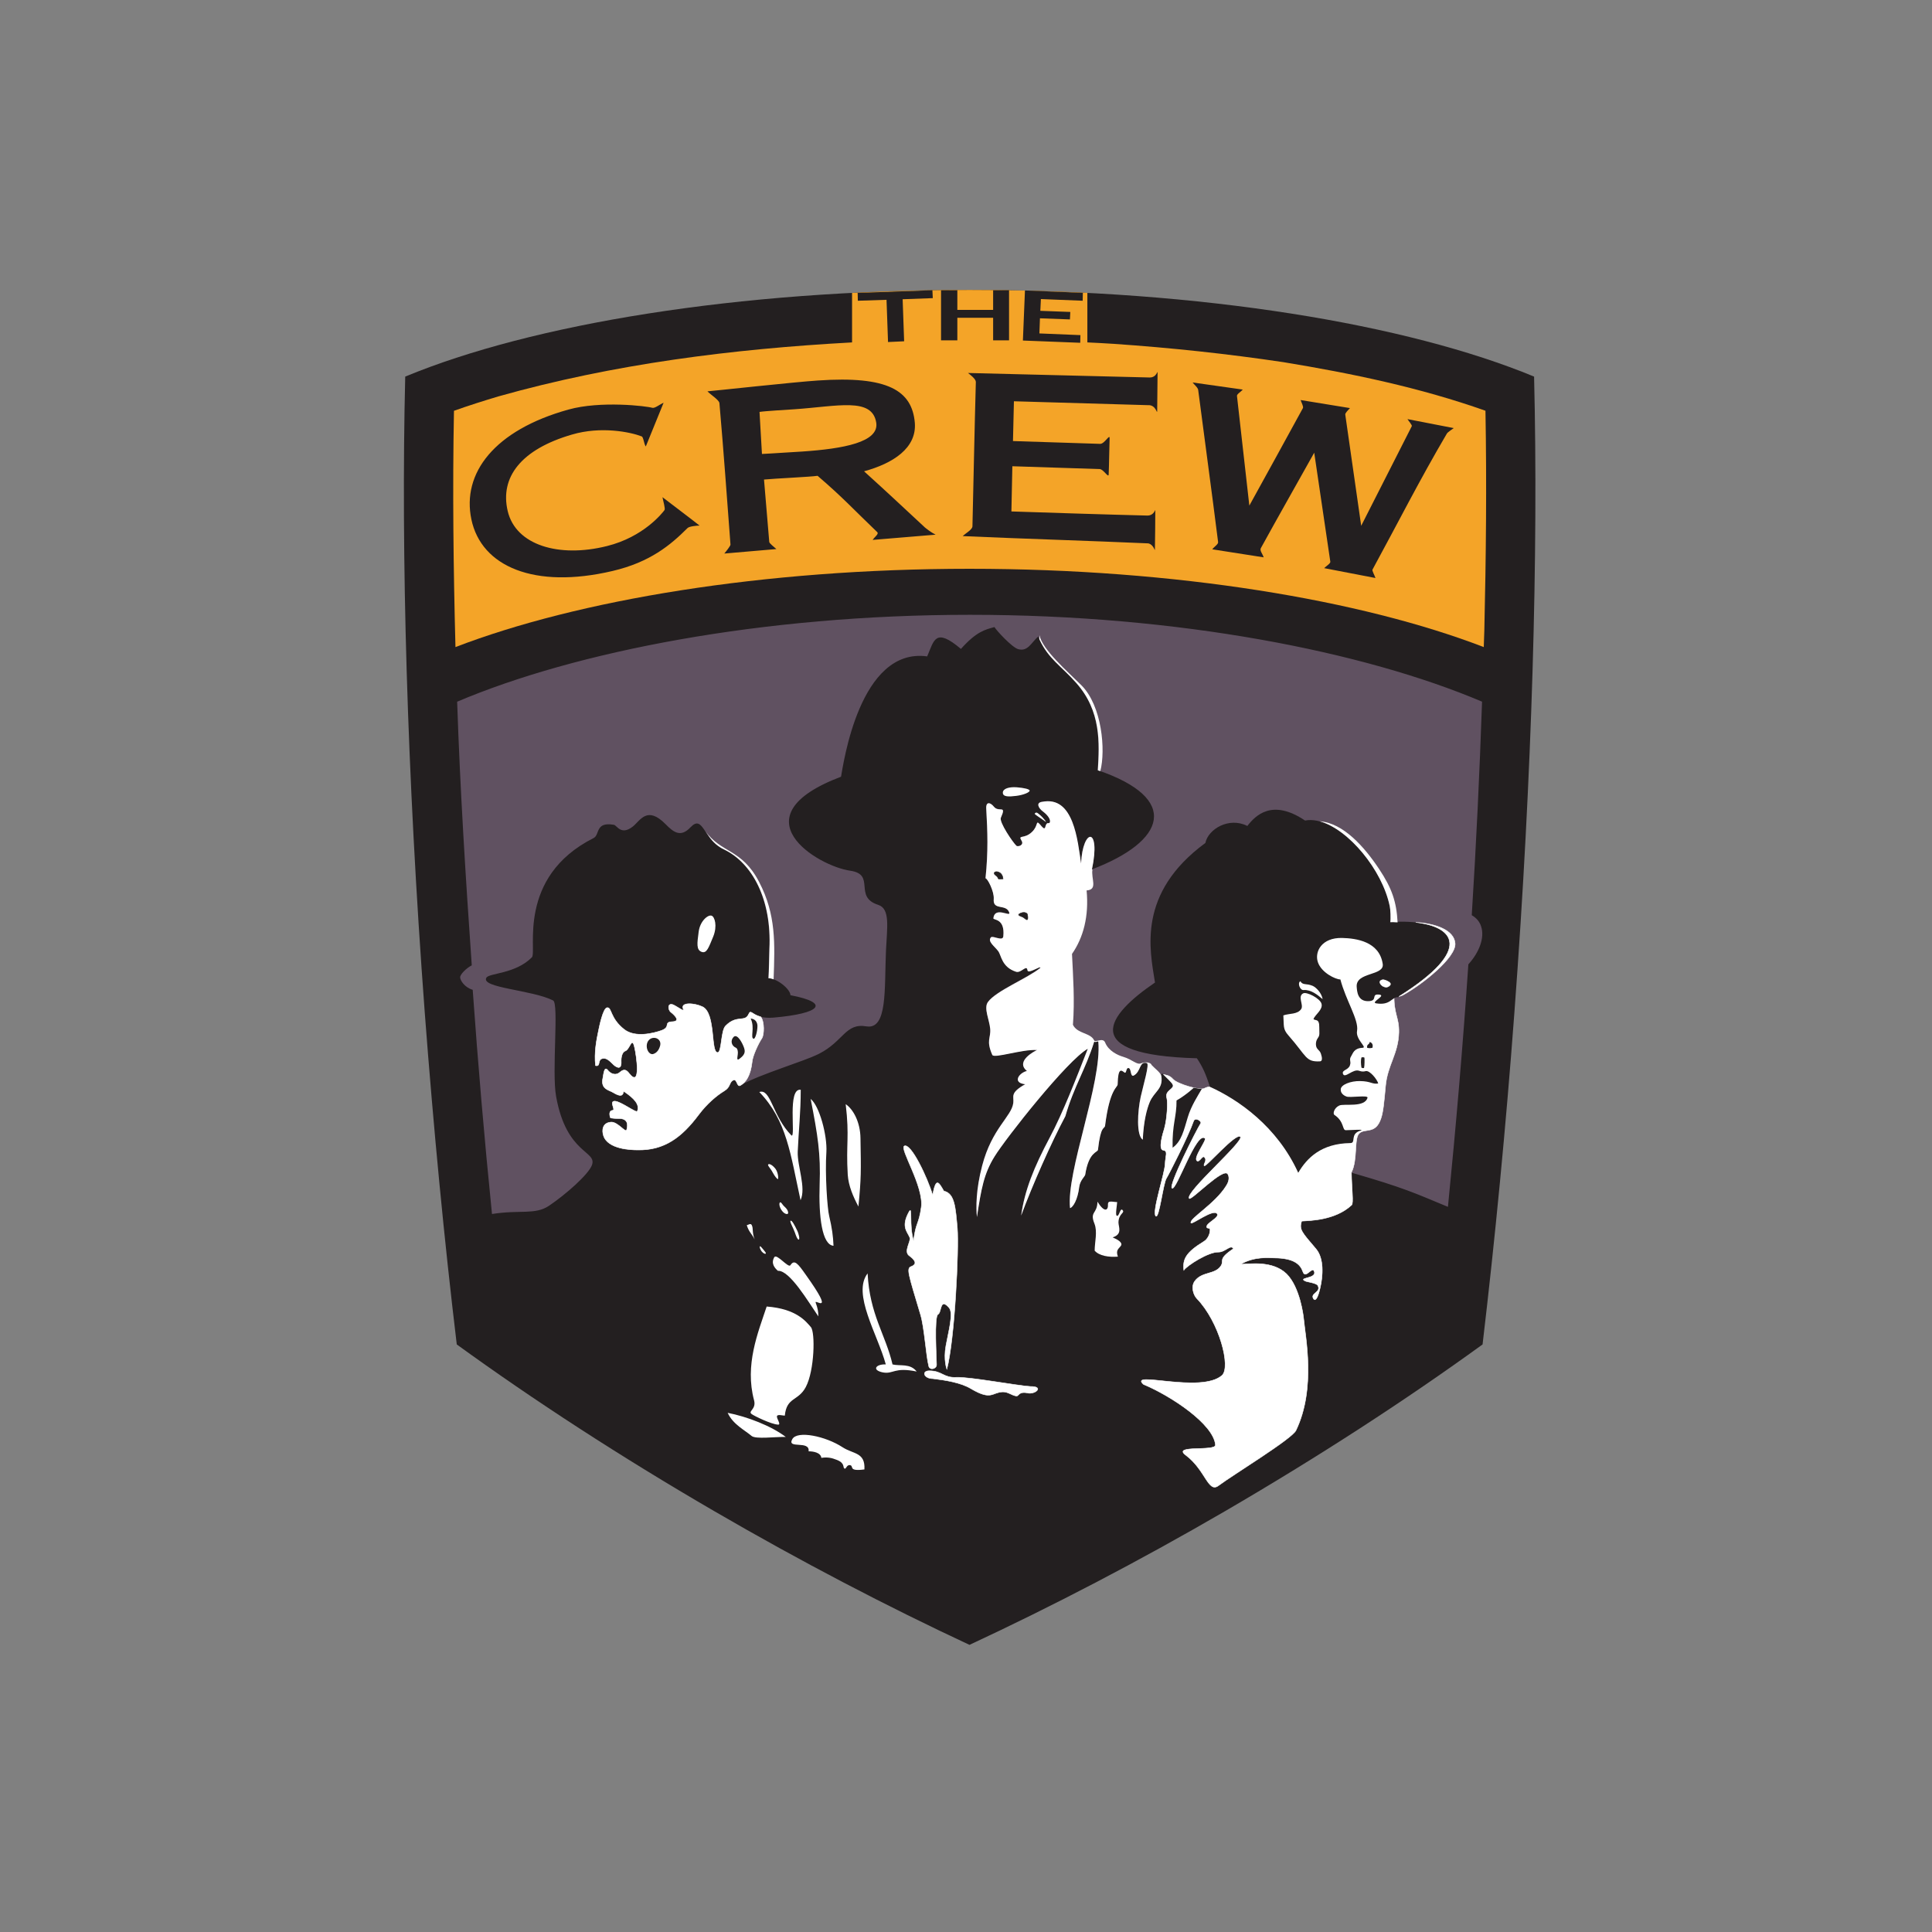 <svg width="512" height="512" viewBox="0 0 512 512" xmlns="http://www.w3.org/2000/svg"><rect x="0" y="0" width="512" height="512" fill="#808080" stroke="none"/><title>columbus-crew</title><g fill="none" fill-rule="evenodd"><path d="M256.933 435.91c-21.745-10.15-44.583-22.034-67.67-35.452-24.873-14.457-47.86-29.41-68.214-44.168-3.33-27.728-6.16-57.29-8.49-88.038-4.72-63.18-6.31-121.608-5.17-168.45 33.56-13.912 88.17-22.974 149.53-22.974 61.46 0 116.02 9.06 149.63 22.975 1.143 46.84-.495 105.27-5.212 168.45-2.285 30.748-5.165 60.31-8.44 88.037-20.356 14.756-43.39 29.71-68.215 44.168-23.088 13.418-45.976 25.303-67.77 35.453z" fill="#231F20"/><path d="M130.383 321.73c-2.035-20.054-3.674-39.316-5.113-59.42-2.185-.643-3.327-2.525-3.327-3.316 0-.792 1.638-2.427 3.08-3.17-1.64-23.47-3.08-46.345-3.874-69.865 31.27-13.27 80.72-23.03 135.93-23.03 55.25 0 104.4 9.75 135.68 23.02-.65 18.86-1.54 37.73-2.73 56.59 1.19.69 2.08 1.68 2.48 2.97.99 2.92-.45 6.83-3.38 10.05-1.44 21.44-3.28 42.88-5.41 64.27-8.74-3.616-11.47-5-25.57-9.06.05 4.405.594 8.07.05 8.564-4.37 4.06-11.02 4.11-13.258 4.255-.696 2.28 0 2.874 3.822 7.38 2.133 2.525 1.835 7.13 1.09 10.3-.596 2.625-1.29 3.81-1.84 2.773-.742-1.387 2.237-1.635 1.19-3.417-.394-.644-2.926-.94-3.273-1.138-2.183-.99 3.23-.6 2.336-2.63-.597-1.34-2.286 2.18-2.98.146-.648-1.88-2.235-3.616-7.598-3.665-1.34 0-5.215-.496-8.94 1.683 2.63-.1 8.49-.99 12.165 2.522 3.625 3.564 4.52 11.34 4.57 11.932.296 3.613 2.282 13.417.247 22.875-3.97 2.476-7.89 4.953-11.86 7.378-5.315 3.22-10.725 6.44-16.088 9.558-.943-1.237-2.035-2.524-3.525-3.663-3.826-2.824 7.99-.894 7.84-2.726-.5-5.547-11.82-13.02-19.066-16.04-4.17-3.765 15.29 2.523 20.804-2.378 2.433-2.18-.694-14.21-6.702-20.4-.89-.94-1.59-3.17-.493-4.607 1.885-2.524 5.212-1.684 6.8-3.86 1.192-1.586-.993-1.784 3.426-4.705-.744-1.29-2.085.89-3.97.89-2.63-.1-8.29 3.518-9.185 4.805-.345-2.924.548-4.706 5.315-7.628.89-.495 1.685-1.88 1.636-3.17-.05-.544-.792-.148-.892-.643-.198-1.09 3.475-2.476 2.78-3.516-.943-1.484-6.7 2.97-6.95 2.43-.497-1.14 6.305-4.95 9.333-9.805.945-1.436.796-2.524.448-3.118-1.094-2.03-9.68 7.03-10.228 6.437-1.24-1.54 14.594-15.157 13.55-16.34-1.09-1.29-9.184 8.17-9.58 7.67-.348-.445.992-1.486-.05-2.328-.447-.397-1.24 1.435-1.838 1.04-1.19-.744 2.63-5.498 2.088-5.99-2.284-2.08-7.595 14.01-8.737 13.22-.998-.694 6.45-15.4 7.59-17.18.35-.547-1.49-1.786-1.885-.597-1.39 4.01-6.65 14.31-7.2 15.152-.896 1.384-1.938 10.89-2.83 10-1.045-1.14 2.38-11.19 2.48-13.814.05-1.98.842-3.466-.45-3.614-1.49-.15-.148-4.456.25-5.744.743-2.67.942-6.93.644-8.07-.646-2.08 2.184-2.377 1.59-3.613-.598-1.237-3.33-4.01-3.03-2.28.544 3.517-1.888 4.063-3.08 6.934-.744 1.833-1.59 4.853-1.837 9.95-1.74-1.136-1.39-7.474-.55-11.336.695-3.12 2.383-8.715 1.64-8.964-2.035-.592-1.54 2.23-3.424 3.27-.993.544-.646-1.684-1.34-1.93-.845-.3-.547 1.582-1.19 1.137-.746-.543-1.69-1.533-1.79 3.17 0 .84-2.09 1.04-3.33 10.943-.15.99-1.14-.3-1.886 6.387-.1.74-2.43.494-3.376 6.584-.1.55-1.34 1.44-1.59 3.27-.396 3.37-1.637 5.4-2.43 5.6-1.045-9.705 8.49-33.175 7.495-44.12-.398-.2-.498.298-1.094 0-2.384 7.577-5.36 11.836-7.648 19.76-3.776 7.08-8.74 18.32-11.72 26.34.943-6.683 3.375-12.774 7.595-20.696 3.426-6.44 6.95-15.5 10.08-23.52-5.41 3.02-21.746 23.717-24.725 28.57-2.83 4.554-3.525 8.565-4.666 16.04-.25-2.475-.3-7.18 1.39-13.615 2.58-9.903 7.79-13.02 8.24-16.588.245-1.784-1.046-2.626 3.174-5-3.477-.35-1.74-2.973.444-3.52-3.176-2.573 2.035-5.25 2.68-5.545-4.02-.247-11.42 2.328-11.864 1.288-1.69-3.86-.35-4.407-.545-6.88-.2-2.427-1.79-5.498-.6-7.13 2.137-2.97 10.528-6.29 13.9-9.06.1-.695-3.273 1.78-3.423.642-.2-1.636-1.688.84-3.03.394-3.823-1.24-3.87-4.31-4.716-5.446-.893-1.24-2.93-2.575-1.935-3.663.5-.55 3.13 1.137 3.28-.25.495-4.85-2.68-4.26-2.63-4.802.345-3.265 4.614-.245 4.22-1.48-.8-2.48-4.42-.45-4.124-3.618.15-2.03-1.685-5.547-2.182-5.498.746-7.13.547-12.328.2-18.37-.15-2.08 1.09-1.78 2.036-.594 1.34 1.633 3.426-.694 1.84 2.92-.497 1.14 3.13 6.485 4.12 7.426.4.35 2.137-.145 1.34-1.383-.99-1.632.747-.294 2.78-2.275 1.79-1.684.897-3.32 2.138-1.98.592.69 1.19 1.484 1.39.69.443-1.83 1.04-.543 1.24-1.336.15-.545-.3-1.635-1.888-2.824-1.14-.84-1.888-2.278-.25-2.526 6.404-.94 8.59 3.916 10.38 16.34.443-9.454 5.31-9.9 2.88 1.59 19.61-7.474 23.58-18.765 1.535-26.29.446-7.18.894-15.696-5.71-23.124-4.123-4.705-7.697-6.537-10.08-12.28-1.837 1.634-2.73 4.06-5.31 3.32-1.64-.497-5.71-4.905-6.258-5.845-2.53.69-4.767 1.19-8.887 5.79-6.852-5.79-7.1-2.28-8.94 1.98-17.97-2.473-22.24 28.77-22.835 31.89-28 10.597-6.108 23.718 2.432 24.907 6.9.99.745 6.933 7.448 9.06 3.18 1.04 2.335 5.895 2.037 12.034-.45 10.3.446 21.096-5.213 20.155-5.56-.94-6.01 3.96-12.56 7.28-3.975 2.027-15.39 5.296-20.855 8.366-.99.543-.842-1.98-1.933-1.387-1.092.593-.596 1.782-2.333 2.823-2.087 1.29-4.57 3.368-6.8 6.34-4.37 5.84-9.04 9.506-16.287 9.31-1.44 0-7.843-.15-8.936-3.863-.395-1.237-.346-3.366 2.088-3.515 1.737-.05 3.823 2.92 4.07 2.08.398-1.337.398-3.02-1.985-3.02-.74 0-2.232-.05-2.332-.25-.443-1.434.05-1.88.65-1.93.844-.097-1.044-2.425.545-2.425 1.59.05 5.71 3.22 5.956 2.673.692-1.684-.647-3.318-3.626-5.298-.15 1.187-.747 1.584-2.78.346-.996-.645-3.38-.842-2.73-3.813.245-1.332.393-3.12 1.24-2.18.742.99 2.133 1.69 3.373.55 1.096-.94 1.74-.445 2.386.397 3.174 4.01 1.933-4.705 1.39-6.983-.697-3.02-1.19.644-2.485 1.04-.796.297-1.09 1.684-1.04 2.774.144 2.627-1.59 1.29-2.04.84-1.09-1.04-1.788-1.83-2.88-1.63-1.49.298-.397 2.228-1.886 1.88-.398-3.414.296-6.93.792-9.26.2-.94 1.192-5.99 2.284-6.09 1.29-.15.69 2.774 4.566 5.794 2.88 2.23 7.744.99 9.83.25 2.63-.94.397-2.23 2.93-2.33 2.134-.1.744-1.58-.448-2.522-.846-.693-.895-2.625.693-1.93 1.39.69 3.03 2.03 2.58 1.04-.74-1.784 2.884-1.586 5.117-.547 3.624 1.733 2.084 12.38 4.07 12.13 1.042-.15.795-5.74 2.035-7.03 2.98-3.07 5.114-.89 6.107-3.07.845-1.88.845 1.29 6.603.843 12.56-1.09 15.24-3.91 4.52-5.94 0-1.585-3.577-4.507-5.86-4.507.15-2.28.15-4.854.25-7.776.644-13.12-4.57-22.826-12.115-26.39-5.46-2.624-5.36-9.41-8.79-5.793-2.58 2.726-4.467 1.29-6.553-.84-4.915-5-6.702-.99-8.69.595-3.125 2.477-4.22-.296-5.012-.445-5.062-.89-3.672 2.677-5.41 3.518-20.503 10.35-14.942 30.105-16.332 31.59-4.32 4.408-11.32 4.16-12.06 5.398-1.636 2.725 12.116 3.22 17.676 6.04 1.59.796-.395 18.868.797 25.45 2.78 15.45 10.97 14.31 9.48 18.224-.993 2.524-6.9 7.724-11.37 10.744-3.723 2.478-7.695.99-15.14 2.18z" fill="#605161"/><path d="M287.962 235.97c.645 6.833-.844 12.478-3.872 16.835.297 6.14.745 12.23.248 18.766 1.142 2.43 4.666 2.08 5.61 4.12.297.74 2.334-.89 2.93.6.893 2.23 3.375 3.37 4.765 3.766 2.483.74 3.624 2.228 4.766 1.733 1.19-.496 2.63-.2 2.78.445.69.793 2.43 2.03 2.58 2.92.54 3.517-1.89 4.06-3.08 6.934-.75 1.83-1.59 4.85-1.84 9.95-1.74-1.14-1.39-7.478-.55-11.34.69-3.12 2.38-8.715 1.64-8.96-2.04-.597-1.54 2.225-3.43 3.264-.997.547-.65-1.682-1.34-1.93-.85-.297-.55 1.584-1.19 1.14-.75-.545-1.69-1.535-1.79 3.17 0 .84-2.088 1.04-3.33 10.94-.15.99-1.14-.297-1.885 6.388-.1.744-2.43.496-3.375 6.586-.1.546-1.34 1.437-1.59 3.268-.396 3.368-1.637 5.398-2.43 5.598-1.045-9.705 8.49-33.174 7.495-44.12-.394-.196-.494.3-1.09 0-2.38 7.578-5.36 11.837-7.646 19.76-3.777 7.08-8.74 18.32-11.72 26.34.944-6.68 3.376-12.773 7.596-20.696 3.426-6.437 6.95-15.5 10.08-23.52-5.412 3.02-21.746 23.72-24.725 28.57-2.83 4.555-3.524 8.567-4.665 16.043-.25-2.477-.3-7.18 1.39-13.616 2.58-9.902 7.79-13.022 8.24-16.59.25-1.78-1.045-2.622 3.175-5-3.473-.345-1.735-2.97.448-3.515-3.178-2.574 2.033-5.248 2.68-5.546-4.02-.248-11.42 2.327-11.868 1.286-1.69-3.86-.35-4.405-.548-6.88-.2-2.426-1.79-5.5-.6-7.13 2.133-2.97 10.524-6.29 13.9-9.06.1-.695-3.277 1.78-3.427.64-.2-1.63-1.687.844-3.03.4-3.82-1.24-3.87-4.31-4.714-5.448-.894-1.238-2.93-2.575-1.936-3.664.498-.548 3.13 1.14 3.277-.25.496-4.856-2.68-4.26-2.63-4.807.346-3.264 4.615-.244 4.22-1.482-.797-2.478-4.42-.448-4.123-3.616.15-2.03-1.687-5.543-2.184-5.494.745-7.13.546-12.33.2-18.37-.15-2.08 1.092-1.78 2.035-.597 1.34 1.633 3.422-.694 1.834 2.92-.495 1.136 3.13 6.48 4.123 7.425.397.345 2.134-.15 1.34-1.388-.994-1.634.744-.297 2.78-2.278 1.787-1.685.894-3.32 2.135-1.98.596.69 1.19 1.482 1.39.69.447-1.83 1.043-.545 1.24-1.338.15-.542-.297-1.632-1.884-2.82-1.14-.84-1.887-2.277-.25-2.524 8.49-1.783 9.484 10.35 10.38 16.34.444-9.457 5.31-9.903 2.88 1.584l.146-.05c-.443 2.48 1.54 5.4-1.586 5.594z" fill="#FFF"/><path d="M201.627 269.49c.993 1.288.893 4.705.297 5.646-.993 1.486-2.432 4.655-2.582 6.14-.446 3.912-1.687 5.545-3.127 6.387-.993.544-.845-1.98-1.936-1.386-1.1.593-.6 1.782-2.34 2.823-2.09 1.287-4.57 3.366-6.8 6.34-4.37 5.84-9.04 9.504-16.29 9.307-1.44 0-7.85-.148-8.94-3.862-.4-1.238-.35-3.367 2.08-3.516 1.736-.05 3.822 2.92 4.07 2.08.397-1.34.397-3.02-1.986-3.02-.744 0-2.235-.05-2.335-.25-.446-1.44.05-1.88.647-1.93.843-.1-1.045-2.43.544-2.43 1.59.05 5.71 3.22 5.958 2.67.696-1.69-.64-3.32-3.62-5.3-.15 1.18-.747 1.58-2.78.34-.996-.646-3.38-.84-2.73-3.814.245-1.336.393-3.12 1.24-2.18.742.99 2.133 1.685 3.373.546 1.093-.94 1.74-.447 2.383.395 3.176 4.01 1.935-4.705 1.39-6.98-.695-3.02-1.19.64-2.483 1.04-.794.293-1.09 1.68-1.04 2.77.15 2.624-1.59 1.287-2.038.842-1.09-1.04-1.79-1.835-2.88-1.636-1.49.295-.398 2.225-1.887 1.88-.398-3.417.296-6.93.792-9.26.2-.94 1.192-5.99 2.284-6.09 1.29-.15.694 2.772 4.568 5.792 2.88 2.23 7.747.99 9.83.25 2.63-.94.4-2.23 2.93-2.33 2.137-.1.747-1.585-.445-2.527-.845-.693-.894-2.625.694-1.93 1.39.69 3.03 2.03 2.58 1.04-.74-1.784 2.88-1.586 5.113-.547 3.626 1.734 2.086 12.38 4.07 12.13 1.044-.147.797-5.74 2.037-7.03 2.98-3.07 5.113-.89 6.106-3.07.595-1.386.794 0 3.227.645z" stroke="#FFF" stroke-width=".124" fill="#FFF"/><path d="M120.702 171.502c-.546-20.846-.794-41.74-.397-62.637 3.872-1.386 7.795-2.624 11.767-3.813 30.533-8.616 62.06-12.577 93.733-14.31v-13.12c10.13-.544 20.554-.793 31.13-.793 10.624 0 21.05.24 31.227.79v13.12c2.383.1 4.717.25 7.1.39 15.092 1.04 29.937 2.62 44.88 4.85 18.073 2.97 36.194 6.73 53.52 12.87.348 19.41.15 38.82-.298 58.18l-.15 4.454c-32.27-12.43-81.42-20.75-136.28-20.75-54.81 0-103.91 8.32-136.232 20.75z" fill="#F4A428"/><path d="M308.317 284.743c.546.15 1.59.15 2.532 1.237 1.19 1.336 7.19 3.02 8.24 2.476.74-.396 1.44-.495 1.63-.396 1.44.545 22.98-36.54 32.72-42.682 9.73-6.19 17.77 9.408 16.03 17.974-.2 5.447 1.34 6.14 1.24 10.25-.15 5.743-3.03 8.615-3.528 14.26-.397 4.357-.646 7.08-1.29 8.764-1.44 3.96-4.07 2.328-5.61 3.664-1.54 1.188-.397 6.982-2.136 10.4.05 4.406.6 8.168.05 8.664-4.366 4.06-11.02 4.11-13.253 4.258-.696 2.278 0 2.873 3.823 7.378 2.135 2.525 1.838 7.13 1.09 10.3-.593 2.624-1.29 3.812-1.834 2.772-.745-1.386 2.234-1.633 1.19-3.415-.396-.645-2.93-.942-3.275-1.14-2.187-.99 3.225-.593 2.33-2.623-.594-1.337-2.28 2.18-2.98.148-.644-1.88-2.23-3.615-7.594-3.664-1.34 0-5.21-.495-8.935 1.684 2.63-.1 8.49-.99 12.165 2.524 3.62 3.566 4.514 11.34 4.564 11.933.397 4.5 3.326 18.42-2.035 29.56-1.09 2.27-16.58 11.68-20.553 14.65-2.73 2.03-3.424-4.16-8.637-8.07-3.822-2.83 7.994-.9 7.845-2.73-.495-5.55-11.82-13.02-19.064-16.04-4.17-3.77 15.29 2.52 20.804-2.38 2.435-2.18-.693-14.21-6.7-20.4-.89-.94-1.59-3.17-.495-4.61 1.886-2.524 5.213-1.683 6.8-3.86 1.193-1.585-.992-1.78 3.427-4.704-.74-1.285-2.082.894-3.97.894-2.63-.1-8.29 3.518-9.182 4.804-.35-2.92.547-4.705 5.314-7.626.895-.497 1.69-1.88 1.64-3.17-.05-.54-.795-.15-.895-.64-.2-1.09 3.475-2.48 2.78-3.52-.944-1.484-6.7 2.972-6.95 2.43-.497-1.14 6.305-4.95 9.333-9.806.943-1.437.794-2.525.446-3.12-1.093-2.03-9.68 7.032-10.228 6.437-1.24-1.536 14.594-15.15 13.55-16.34-1.09-1.288-9.182 8.17-9.58 7.674-.35-.445.99-1.485-.05-2.327-.445-.393-1.24 1.44-1.84 1.04-1.19-.74 2.63-5.495 2.09-5.99-2.284-2.08-7.596 14.014-8.737 13.22-.99-.69 6.458-15.4 7.6-17.18.35-.543-1.49-1.78-1.885-.593-1.39 4.01-6.65 14.31-7.2 15.15-.89 1.386-1.93 10.893-2.83 10.002-1.04-1.14 2.386-11.19 2.486-13.82.05-1.98.846-3.464-.45-3.612-1.49-.15-.15-4.46.25-5.75.746-2.676.945-6.93.647-8.07-.647-2.08 2.184-2.38 1.59-3.618-.35-.693-1.79-1.93-2.485-2.674v-.004z" stroke="#FFF" stroke-width=".124" fill="#FFF"/><path d="M306.085 260.38c-1.392-8.713-4.766-23.667 13.354-36.987.74-3.664 6.25-6.98 11.12-4.505 2.18-2.823 6.6-7.28 15.29-1.437 8.14-1.58 20.11 11.44 22.44 22.68.2.84.3 3.37.15 4.26 12.95-1.09 26.81 4.36 2.08 19.86-1.79-.05-1.94 2.28-5.86 1.64-1.54-.292 3.17-2.23.59-2.33-1.79-.1-.25 1.54-2.287 1.74-3.278.298-3.328-2.723-3.426-3.812-.25-3.96 7.396-2.82 6.9-6.04-.894-5.94-7-6.783-10.723-6.88-5.464-.15-7.4 3.664-6.456 6.437s4.667 4.556 5.96 4.556c1.44 5.544 4.914 10.694 4.42 13.615-.45 2.326 2.83 4.455 1.44 4.504-2.286.1-2.534 1.485-2.98 2.18-.696 1.04.05 1.386-.35 2.425v.05c-.496 1.332-2.233 1.184-1.836 2.273.496 1.287 2.63-1.436 4.27-.842.795.3 1.34.2 1.69.1 1.09-.345 3.126 2.23 3.374 3.27-1.69.25-1.84-.595-4.817-.645-2.437-.05-5.068.94-5.117 2.18-.1 1.19 1.093 1.78 1.54 1.93.993.347 5.71-.446 5.56.297-.744 2.724-6.256 1.485-7.496 2.08-1.39.643-1.74 2.18-1.29 2.476 2.68 1.78 2.035 4.06 3.028 4.06 1.29 0 5.51-.348 3.776.147-2.73.89-.99 3.264-2.58 3.264-7.696.1-11.52 3.96-13.803 7.872-5.61-12.33-15.935-19.41-23.38-22.775-1.144-3.413-1.89-5.2-3.478-7.572-31.775-.84-23.73-11.487-11.12-20.053h-.004zm-1.64-153l-35.746-1.04-.25 10.546c8.54.247 14.64.495 23.13.742 1.14 0 2.48-2.673 2.48-1.534-.05.544-.15 7.872-.25 9.655-.05 1.04-1.39-1.44-2.39-1.44l-23.136-.75-.25 11.98c11.966.39 23.98.79 35.995 1.09 1.99.05 2.187-2.13 2.137-1.24 0 .89-.05 9.01-.1 10.1 0 .99-.15-1.09-1.737-1.488-15.59-.69-33.71-1.237-49.2-1.93.947-.89 2.58-1.733 2.58-2.624.3-12.626.55-25.648.9-38.225 0-.79-1.44-1.88-2.086-2.376 8.045.2 40.067.99 48.06 1.19 2.035.097 2.185-2.13 2.185-1.24 0 .89-.1 9.012-.1 10.102-.05 1.09-.2-1.488-2.237-1.537zm-57.243-28.373l-7.992.296.397 11.14-4.27.2-.398-11.19-7.6.246-.05-2.08 19.81-.7.1 2.08zm20.208 11.19h-4.22v-5.99h-9.484v5.99h-4.32v-13.27h4.32v5.2h9.483v-5.2h4.22v13.27zM286.92 79.7l-11.072-.446-.15 3.12 7.945.296-.1 1.98-7.943-.296-.15 4.01 10.873.446-.05 2.03-15.193-.594.545-13.27 15.342.643-.05 2.08h.003zm96.514 35.206c-7.25 12.33-12.86 23.47-19.71 36.047-.148.297.546 1.485.794 2.228-4.517-.89-9.036-1.73-13.602-2.62.545-.54 1.688-1.24 1.638-1.68l-4.27-28.91c-4.618 8.27-9.582 16.987-14.15 25.3-.348.648.496 1.54.745 2.43l-13.61-2.13c.49-.69 1.64-1.34 1.54-1.93-1.79-14.26-3.43-26.043-5.27-40.254-.05-.642-.99-1.384-1.49-2.03l13.3 1.883c-.495.595-1.59 1.19-1.54 1.684l3.278 29.067c4.765-8.664 9.482-17.18 14.2-25.846.2-.395-.397-1.435-.597-2.13l13.06 2.13c-.395.496-1.29 1.24-1.24 1.734l4.22 29.46c4.52-8.86 8.887-17.475 13.406-26.39.15-.295-.846-1.384-1.144-1.88l12.263 2.377c-.495.396-1.637 1.09-1.836 1.486z" fill="#231F20"/><path d="M224.117 292.615c1.935 1.287 3.872 4.655 3.92 9.06.15 8.863.2 10.4-.545 18.074-1.39-2.63-2.63-5.45-2.83-8.42-.496-8.32.497-9.96-.545-18.72zm115.975-23.52c1.638-.593 3.773-.198 4.765-1.733.645-1.09-1.042-3.318.497-4.11.893-.496 4.518 1.337 4.866 2.773.397 1.534-1.638 2.823-2.136 4.01.448.595 1.59-.298 1.54 2.277 0 1.338.15 1.98-.248 2.575-.2.347-.645.793-.645 1.882.05 1.43 1 1.38 1.34 2.52.35 1.04.4 1.93-.24 1.98-3.87.2-3.47-1.29-8.39-6.88-1.54-1.74-1.14-2.53-1.34-5.3zm4.518-9.06c.696 1.19 1.59.445 3.376 1.286.745.35 2.234 1.74 2.53 3.47-1.34-1.14-3.077-2.57-5.063-2.42-.944.1-1.688-1.93-.844-2.32z" fill="#FFF"/><path d="M365.91 259.836c.545-.347 1.04-.2 1.836.198 1.093.544.845 1.04.15 1.437-.35.2-.845.2-1.39-.1-.647-.34-1.142-1.18-.597-1.53z" stroke="#FFF" stroke-width=".124" fill="#FFF"/><path d="M362.98 276.127c.793.247.893.89.744 1.534-.545.15-.944.15-1.44 0-.05-1.13.595-.69.694-1.53h.002z" fill="#231F20"/><path d="M365.462 230.276c3.425 5.15 4.617 8.665 4.915 14.16-1.092 0-.793-.098-1.935-.048.15-.89.05-3.417-.15-4.26-1.985-9.604-10.92-20.4-18.567-22.48 6.305.447 11.915 6.884 15.738 12.627z" fill="#FFF"/><path d="M375.192 244.437c5.213.297 10.178 2.03 10.426 5.595.248 3.663-8.39 10.595-13.455 13.468-.546.347-1.042.495-1.44.595 20.107-12.627 14.348-18.568 4.468-19.658h.01z" stroke="#FFF" stroke-width=".124" fill="#FFF"/><path d="M360.795 280.236c.347-.1.645-.05.793.05.05.297.05 2.178-.1 2.724-.247.1-.545.05-.693-.1-.15-.89-.2-2.03 0-2.673zm-44.435 8.022c.845.198 1.59.296 2.136.296-.993 1.733-2.83 4.506-3.723 7.527-1.042 3.42-1.638 6.39-4.02 8.07-.15-6.28 1.09-8.16 1.04-12.52 1.093-.59 3.03-1.93 4.57-3.36h-.003z" fill="#231F20"/><path d="M203.165 346.24c7.895.594 10.426 3.96 11.718 5.446 1.192 1.337.993 11.488-1.34 15.895-2.035 3.82-5.064 2.58-5.56 7.58-.546 0-1.936-.44-2.086.15-.1.65 1.192 2.28.3 2.23-1.838-.1-6.258-2.27-6.952-2.77-1.192-.79 1.24-1.24.596-3.66-2.53-9.41 1.05-17.97 3.33-24.853zM188.57 242.655c.843.296 1.588 2.723.446 5.546-1.192 2.83-1.69 4.56-3.078 4.06-1.44-.54-1.192-2.22-.796-5.24.348-3.02 2.582-4.7 3.425-4.35h.002zm4.27 131.76c5.112.99 11.566 3.464 15.39 6.385-2.83-.05-7.944.644-9.036-.247-1.787-1.536-4.965-3.07-6.355-6.14zm17.127 6.98c1.29-2.377 8.837-.792 13.305 2.13 2.88 1.88 6.058 1.287 5.81 5.89-4.47.596-2.68-.94-3.824-1.137-.942-.15-.993 1.188-1.49.89-.446-.247.2-1.436-1.985-2.276-1.34-.544-2.482-.792-4.12-.544-.15-1.387-2.086-1.734-3.376-1.734.397-3.02-5.858-.495-4.32-3.218z" fill="#FFF"/><path d="M173.328 275.038c1.042 0 1.886.842 1.638 1.98-.297 1.188-.893 1.98-1.787 2.278-.85.347-1.79-.743-1.79-2.08 0-1.336.89-2.178 1.93-2.178zm21.1-.248c.993-.942 2.334 1.683 2.73 2.822.348.99.348 1.783-.992 2.823-.894.742-.845.296-.646-1.04.1-.692-.05-1.535-.496-1.733-1.19-.495-1.54-1.93-.596-2.87v-.003z" fill="#231F20"/><path d="M269.444 208.638c1.937.148 3.425.495 3.425.89 0 .447-1.59 1.14-3.53 1.387-1.99.248-3.58.297-3.58-.842 0-1.09 1.68-1.585 3.67-1.436z" fill="#FFF"/><path d="M263.537 231.216c.248-.446 2.084-.347 2.283 1.684-.397 0-1.24.2-1.29-.1-.25-.84-1.34-.94-.993-1.584zm6.553 10.994c.745-.547 2.135-.596 2.235.295.248 1.733-.298 1.287-.894.793-.44-.446-1.98-.643-1.33-1.09z" stroke="#231F20" stroke-width=".124" fill="#231F20"/><path d="M198.945 269.937c.446 0 1.738.297 1.787 1.93 0 1.585-.596 3.467-.993 3.416-1-.198.39-2.922-.8-5.347z" fill="#231F20"/><path d="M229.926 337.475c.545 10.893 4.765 16.19 6.602 24.114 2.035.49 4.666-.35 6.405 1.88-6.008-1.24-6.106.74-8.937.24-3.028-.6-1.936-2.23.744-2.13-2.134-7.92-8.985-18.72-4.814-24.12zM274.21 215.62c.447-.595.844-.1 1.39.346.744.594 2.085 2.277 1.39 1.733-.943-.75-2.93-1.89-2.78-2.08zm-59.378 75.61c2.334 1.83 4.42 9.704 4.17 14.06-.396 5.795.25 15.103.746 16.985.743 3.168 1.042 5.298 1.142 7.872-3.028-.248-3.972-7.626-3.675-16.34.3-7.972-.496-12.972-2.383-22.578zm-13.602-1.834c3.078-1.04 3.425 6.388 8.54 11.537 1.14.445-1.19-12.675 2.432-12.13 0 6.09-.545 10.645-.795 16.388-.148 3.87 2.285 9.56.745 12.88-2.68-12.23-3.624-21.09-10.922-28.67zm3.97 43.772c.647-1.04 3.724 2.97 4.27 2.13 1.043-1.635 1.987-.446 4.072 2.524 8.092 11.34 2.084 6.14 2.63 7.427.547 1.43.695 2.42.695 3.61-2.63-3.82-7.595-12.28-10.723-12.08-.893-.8-1.886-1.98-.944-3.62zm-7.297-8.468c.596 1.882 1.34 2.228 2.086 3.764-.75-1.98-.3-2.823-.75-3.764-.3-.643-.9-.1-1.34 0zm3.475 5.596c.15-.15.596.495.993.94.35.447.7.793.55.99-.2.15-.64-.1-1.04-.543-.35-.447-.69-1.188-.49-1.387zm89.465-11.834c1.786 2.922 2.88 2.427 2.78.692-.05-1.138 1.29-.594 2.433-.594 0 .545-.497 3.267-.15 3.565.695.644.945-2.525 1.69-1.287.396.644-1.142.842-1.19 3.12 0 1.188 1.14 3.12-1.54 3.96 1.29.545 2.78 1.388 2.184 2.23-.546.792-1.44 1.088-.795 2.872-2.383.198-4.965-.2-6.156-1.585 0-2.327.79-4.952-.05-7.13-1.34-3.318.74-2.527.79-5.843z" fill="#FFF"/><path d="M239.656 303.707c1.738-.89 6.157 8.417 7.496 12.972.893-4.66 1.54-3.57 2.98-1.04 2.878.64 3.077 4.3 3.574 9.85.447 5.54-.695 29.51-2.78 37.38 0 0-.944-2.43-.248-6.24.646-3.67 2.085-8.62.844-10.05-2.482-2.88-1.936 1.23-2.928 1.73-1.093.49-.397 11.73-.397 13.32.05 1.14-1.788 1.63-2.086.39-.74-3.07-1.14-10.25-2.18-13.67-3.27-10.94-3.77-12.23-2.43-12.725 2.09-.79.3-2.23-.59-2.87-1.49-1.14.55-3.815.2-4.755-.642-1.63-2.43-2.87-.2-6.88.998-1.73-.05 3.616 1.19 7.677.6-5 1.39-4.16 2.04-8.864.746-5.546-5.86-15.597-4.47-16.24zm6.604 59.566c3.425 0 3.773 1.93 7.197 1.733 3.476-.148 16.185 2.228 19.61 2.427 3.476-.05 1.64 1.93-.396 1.782-2.88-.644-2.53.793-3.32.742-1.24-.148-2.18-1.138-3.62-1.09-2.88.1-2.93 2.377-8.39-.84-2.68-1.635-6.85-2.278-10.13-2.674-2.38 0-3.07-2.08-.94-2.08z" stroke="#FFF" stroke-width=".124" fill="#FFF"/><path d="M203.613 308.56c.297-.25 1.19.246 1.935 1.237.696.99.795 2.674.596 2.674-.2 0-.795-.69-1.39-1.78-.545-1.09-1.49-1.88-1.14-2.13zm3.077 10.1c.35-.198.597.594 1.242 1.14.645.592.894 1.038.944 1.584.05.544-.844.495-1.59-.446-.744-.942-.892-2.03-.595-2.278zm2.83 4.853c.35-.2 1.143 1.337 1.688 2.475.546 1.09.795 2.525.448 2.525-.348-.05-.647-.842-1.042-1.98-.397-1.14-1.44-2.872-1.093-3.02z" fill="#FFF"/><path d="M172.93 108.072c.646.15 1.887-.89 2.93-1.337l-4.716 11.586c-.496-.64-.596-2.47-1.092-2.67-2.93-1.14-10.724-2.77-18.47-.49-13.453 3.91-19.162 11.29-17.028 20.3 2.136 9.02 13.553 12.43 26.264 9.26 9.78-2.42 14.745-8.81 15.292-9.55.248-.392-.348-2.323-.546-3.413.745.596 8.043 6.09 9.83 7.528-.795 0-2.73.2-3.178.645-4.517 4.51-9.93 9.06-19.908 11.39-20.652 4.85-34.752-1.14-37.384-13.666-2.58-12.28 6.107-23.668 25.717-29.115 8.5-2.38 20.71-.94 22.3-.45zm72.038 31.592c.397.347 1.838 1.485 2.98 2.03-1.093.1-15.64 1.286-16.683 1.386.546-.842 1.738-1.585 1.192-2.08-6.355-6.09-9.085-9.16-15.787-14.904-1.986.297-11.072.694-14.2.99l1.392 16.54c.05.395 1.24 1.286 1.886 1.88l-13.8 1.19c.544-.644 1.637-2.03 1.637-2.377-.944-12.58-1.837-24.96-2.93-37.49-.1-.84-2.134-2.08-3.178-3.12 1.44-.1 23.186-2.48 29.243-2.87 18.618-1.29 24.972 2.67 25.717 11.19.545 6.73-5.81 10.79-13.454 12.87 7.1 6.43 8.837 8.12 15.987 14.75h-.002zm-43.688-30.5l.645 11.14c2.383-.098 9.433-.593 10.674-.642 10.92-.743 20.45-2.476 19.61-7.675-1.1-6.784-10.18-4.308-21.85-3.515-1.39.1-7.6.446-9.09.692z" fill="#231F20"/><path d="M205.002 259.54c-.446-.2-.943-.298-1.34-.298.15-2.277.15-4.852.25-7.774.646-13.12-4.57-22.827-12.114-26.39-2.085-.99-3.376-2.576-4.32-4.01l-.645-.942c4.27 6.09 9.682 4.654 14.348 13.616 4.52 8.665 4.17 16.34 3.83 25.798zm86.585-55.21c-.2-.05-.447-.1-.646-.2.45-7.178.9-15.695-5.7-23.122-3.97-4.507-7.4-6.388-9.78-11.587v-1.09c.8 3.87 7.35 9.51 11.12 13.27 5.47 5.45 6.46 17.24 5.02 22.73z" fill="#FFF"/></g></svg>